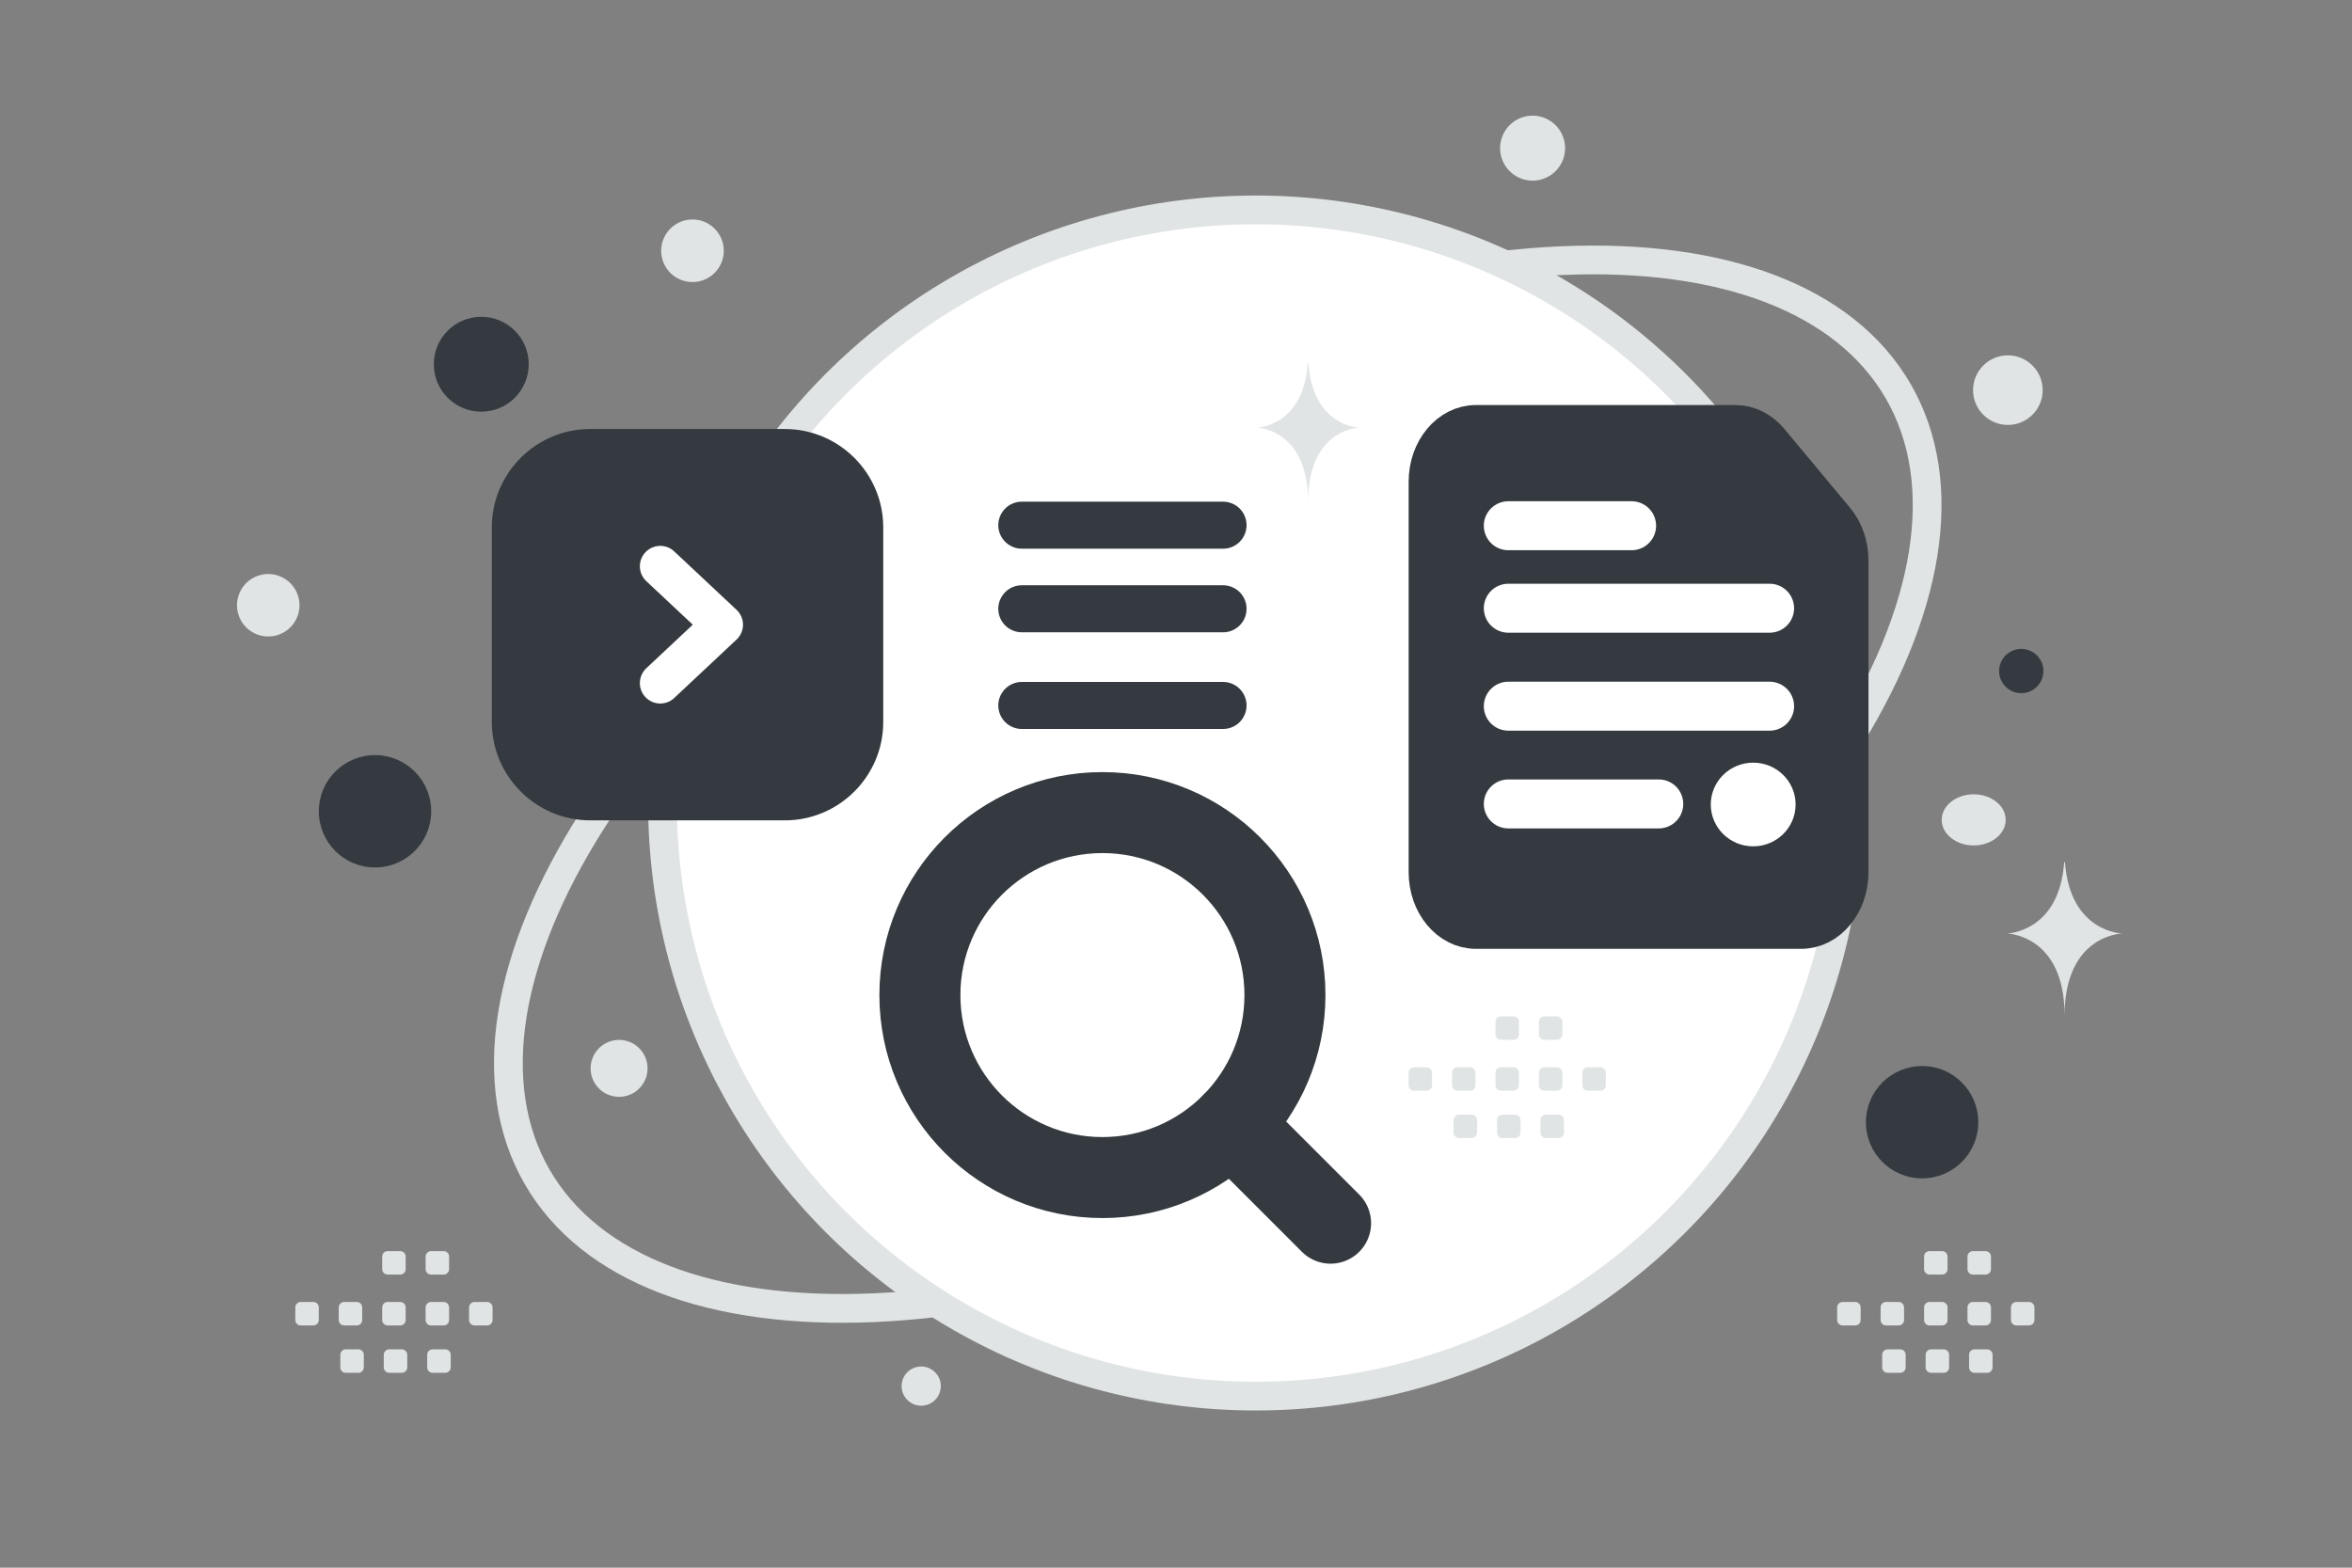 <svg width="900" height="600" viewBox="0 0 900 600" fill="none" xmlns="http://www.w3.org/2000/svg"><rect x="0" y="0" width="900" height="600" fill="#808080" stroke="none"/><path fill="transparent" d="M0 0h900v600H0z"/><path d="M726.385 149.78c20.461 35.44 11.972 84.685-21.192 136.737-33 51.797-89.655 104.95-162.273 146.876s-146.978 64.415-208.335 67.095c-61.66 2.694-108.552-14.576-129.014-50.016-20.461-35.44-11.971-84.685 21.192-136.738 33-51.796 89.655-104.949 162.273-146.875 72.619-41.926 146.978-64.415 208.335-67.095 61.661-2.694 108.552 14.576 129.014 50.016z" stroke="#E1E4E5" stroke-width="11"/><circle cx="480.5" cy="307.336" r="227" fill="#fff" stroke="#E1E4E5" stroke-width="11"/><circle cx="735.5" cy="429.5" r="21.5" fill="#343a40"/><circle cx="143.5" cy="310.5" r="21.5" fill="#343a40"/><path fill-rule="evenodd" clip-rule="evenodd" d="M705.093 498.307h4.793c1.16 0 2.093.943 2.093 2.092v4.794a2.094 2.094 0 0 1-2.093 2.092h-4.793a2.1 2.1 0 0 1-2.093-2.092v-4.794a2.088 2.088 0 0 1 2.093-2.092zm16.62 0h4.794a2.1 2.1 0 0 1 2.092 2.092v4.794a2.094 2.094 0 0 1-2.092 2.092h-4.794a2.1 2.1 0 0 1-2.093-2.092v-4.794a2.1 2.1 0 0 1 2.093-2.092zm16.631 0h4.794a2.1 2.1 0 0 1 2.092 2.092v4.794a2.094 2.094 0 0 1-2.092 2.092h-4.794a2.1 2.1 0 0 1-2.092-2.092v-4.794a2.087 2.087 0 0 1 2.092-2.092zm16.62 0h4.794a2.1 2.1 0 0 1 2.092 2.092v4.794a2.094 2.094 0 0 1-2.092 2.092h-4.794a2.102 2.102 0 0 1-2.102-2.092v-4.794a2.115 2.115 0 0 1 2.102-2.092zm16.622 0h4.794c1.159 0 2.102.943 2.102 2.092v4.794a2.096 2.096 0 0 1-2.102 2.092h-4.794a2.1 2.1 0 0 1-2.092-2.092v-4.794a2.1 2.1 0 0 1 2.092-2.092zm-49.263 18.124h4.793a2.1 2.1 0 0 1 2.093 2.092v4.803a2.1 2.1 0 0 1-2.093 2.093h-4.793a2.094 2.094 0 0 1-2.093-2.093v-4.793a2.09 2.09 0 0 1 2.093-2.102zm16.62 0h4.793a2.1 2.1 0 0 1 2.093 2.092v4.803a2.1 2.1 0 0 1-2.093 2.093h-4.793a2.1 2.1 0 0 1-2.093-2.093v-4.793a2.091 2.091 0 0 1 2.093-2.102zm16.621 0h4.794c1.159 0 2.102.943 2.102 2.092v4.803c0 1.15-.943 2.093-2.102 2.093h-4.794a2.1 2.1 0 0 1-2.092-2.093v-4.793c0-1.159.943-2.102 2.092-2.102zm-17.22-37.594h4.794a2.1 2.1 0 0 1 2.092 2.092v4.794a2.094 2.094 0 0 1-2.092 2.092h-4.794a2.1 2.1 0 0 1-2.092-2.092v-4.794a2.087 2.087 0 0 1 2.092-2.092zm16.62 0h4.794a2.1 2.1 0 0 1 2.092 2.092v4.794a2.094 2.094 0 0 1-2.092 2.092h-4.794a2.102 2.102 0 0 1-2.102-2.092v-4.794a2.115 2.115 0 0 1 2.102-2.092zM541.092 408.47h4.794c1.159 0 2.093.943 2.093 2.092v4.794a2.095 2.095 0 0 1-2.093 2.093h-4.794a2.101 2.101 0 0 1-2.092-2.093v-4.794a2.087 2.087 0 0 1 2.092-2.092zm16.62 0h4.794a2.1 2.1 0 0 1 2.093 2.092v4.794a2.095 2.095 0 0 1-2.093 2.093h-4.794a2.101 2.101 0 0 1-2.092-2.093v-4.794a2.1 2.1 0 0 1 2.092-2.092zm16.632 0h4.794a2.1 2.1 0 0 1 2.092 2.092v4.794a2.095 2.095 0 0 1-2.092 2.093h-4.794a2.101 2.101 0 0 1-2.092-2.093v-4.794a2.087 2.087 0 0 1 2.092-2.092zm16.62 0h4.794a2.1 2.1 0 0 1 2.092 2.092v4.794a2.095 2.095 0 0 1-2.092 2.093h-4.794a2.103 2.103 0 0 1-2.102-2.093v-4.794a2.115 2.115 0 0 1 2.102-2.092zm16.622 0h4.794c1.159 0 2.102.943 2.102 2.092v4.794a2.097 2.097 0 0 1-2.102 2.093h-4.794a2.102 2.102 0 0 1-2.093-2.093v-4.794c0-1.149.944-2.092 2.093-2.092zm-49.264 18.124h4.794a2.1 2.1 0 0 1 2.093 2.092v4.804a2.1 2.1 0 0 1-2.093 2.092h-4.794a2.094 2.094 0 0 1-2.092-2.092v-4.794a2.09 2.09 0 0 1 2.092-2.102zm16.621 0h4.793a2.1 2.1 0 0 1 2.093 2.092v4.804a2.1 2.1 0 0 1-2.093 2.092h-4.793a2.1 2.1 0 0 1-2.093-2.092v-4.794a2.09 2.09 0 0 1 2.093-2.102zm16.621 0h4.794c1.159 0 2.102.943 2.102 2.092v4.804a2.102 2.102 0 0 1-2.102 2.092h-4.794a2.1 2.1 0 0 1-2.092-2.092v-4.794c0-1.159.943-2.102 2.092-2.102zM574.344 389h4.794a2.1 2.1 0 0 1 2.092 2.092v4.794a2.095 2.095 0 0 1-2.092 2.093l-4.794-.001a2.1 2.1 0 0 1-2.092-2.092v-4.794a2.087 2.087 0 0 1 2.092-2.092zm16.62 0h4.794a2.1 2.1 0 0 1 2.092 2.092v4.794a2.095 2.095 0 0 1-2.092 2.093l-4.794-.001a2.102 2.102 0 0 1-2.102-2.092v-4.794a2.115 2.115 0 0 1 2.102-2.092zM115.092 498.307h4.794c1.159 0 2.093.943 2.093 2.092v4.794a2.095 2.095 0 0 1-2.093 2.092h-4.794a2.1 2.1 0 0 1-2.092-2.092v-4.794a2.087 2.087 0 0 1 2.092-2.092zm16.62 0h4.794a2.1 2.1 0 0 1 2.093 2.092v4.794a2.094 2.094 0 0 1-2.093 2.092h-4.794a2.1 2.1 0 0 1-2.092-2.092v-4.794a2.1 2.1 0 0 1 2.092-2.092zm16.632 0h4.794a2.1 2.1 0 0 1 2.092 2.092v4.794a2.094 2.094 0 0 1-2.092 2.092h-4.794a2.1 2.1 0 0 1-2.092-2.092v-4.794a2.087 2.087 0 0 1 2.092-2.092zm16.62 0h4.794a2.1 2.1 0 0 1 2.092 2.092v4.794a2.094 2.094 0 0 1-2.092 2.092h-4.794a2.102 2.102 0 0 1-2.102-2.092v-4.794a2.115 2.115 0 0 1 2.102-2.092zm16.622 0h4.794c1.159 0 2.102.943 2.102 2.092v4.794a2.096 2.096 0 0 1-2.102 2.092h-4.794a2.101 2.101 0 0 1-2.093-2.092v-4.794c0-1.149.944-2.092 2.093-2.092zm-49.264 18.124h4.794a2.1 2.1 0 0 1 2.093 2.092v4.803a2.1 2.1 0 0 1-2.093 2.093h-4.794a2.094 2.094 0 0 1-2.092-2.093v-4.793a2.09 2.09 0 0 1 2.092-2.102zm16.621 0h4.793a2.1 2.1 0 0 1 2.093 2.092v4.803a2.1 2.1 0 0 1-2.093 2.093h-4.793a2.1 2.1 0 0 1-2.093-2.093v-4.793a2.09 2.09 0 0 1 2.093-2.102zm16.621 0h4.794c1.159 0 2.102.943 2.102 2.092v4.803c0 1.15-.943 2.093-2.102 2.093h-4.794a2.1 2.1 0 0 1-2.092-2.093v-4.793c0-1.159.943-2.102 2.092-2.102zm-17.22-37.594h4.794a2.1 2.1 0 0 1 2.092 2.092v4.794a2.094 2.094 0 0 1-2.092 2.092h-4.794a2.1 2.1 0 0 1-2.092-2.092v-4.794a2.087 2.087 0 0 1 2.092-2.092zm16.62 0h4.794a2.1 2.1 0 0 1 2.092 2.092v4.794a2.094 2.094 0 0 1-2.092 2.092h-4.794a2.102 2.102 0 0 1-2.102-2.092v-4.794a2.115 2.115 0 0 1 2.102-2.092z" fill="#E1E4E5"/><path fill-rule="evenodd" clip-rule="evenodd" d="M707 333.821V214.545c0-5.658-1.876-11.092-5.2-15.085l-25.147-30.204c-3.333-4.003-7.858-6.256-12.569-6.256h-99.306c-9.823 0-17.778 9.555-17.778 21.353v149.468c0 11.798 7.955 21.353 17.778 21.353h124.444c9.822 0 17.778-9.555 17.778-21.353z" fill="#343a40" stroke="#343a40" stroke-width="15.96" stroke-linecap="round" stroke-linejoin="round"/><path fill-rule="evenodd" clip-rule="evenodd" d="M654.634 307.904c0-8.84 7.271-16.014 16.23-16.014s16.23 7.174 16.23 16.014c0 8.839-7.271 16.013-16.23 16.013s-16.23-7.174-16.23-16.013z" fill="#fff"/><path d="M577.161 232.784h99.979m-99.979 37.492h99.979m-99.979 37.411h57.564m-57.564-106.471h47.176" stroke="#fff" stroke-width="18.746" stroke-linecap="round" stroke-linejoin="round"/><path fill-rule="evenodd" clip-rule="evenodd" d="M300.355 172h-74.539C209.417 172 196 185.417 196 201.816v74.539c0 16.398 13.417 29.815 29.816 29.815h74.539c16.398 0 29.815-13.417 29.815-29.815v-74.539c0-16.399-13.417-29.816-29.815-29.816z" fill="#343a40" stroke="#343a40" stroke-width="15.611" stroke-linecap="round" stroke-linejoin="round"/><path d="m252.65 216.727 23.853 22.361-23.853 22.362" stroke="#fff" stroke-width="15.611" stroke-linecap="round" stroke-linejoin="round"/><circle cx="421.844" cy="380.844" r="69.844" stroke="#343a40" stroke-width="31" stroke-linecap="round" stroke-linejoin="round"/><path d="m471.228 430.229 37.918 37.917" stroke="#343a40" stroke-width="31" stroke-linecap="round" stroke-linejoin="round"/><path d="M391 201h77m-77 32h77m-77 37h77" stroke="#343a40" stroke-width="18" stroke-linecap="round" stroke-linejoin="round"/><circle r="18.158" transform="matrix(-1 0 0 1 184.158 139.408)" fill="#343a40"/><circle r="8.474" transform="matrix(-1 0 0 1 773.446 256.825)" fill="#343a40"/><circle r="10.895" transform="matrix(-1 0 0 1 236.895 408.895)" fill="#E1E4E5"/><circle r="7.5" transform="matrix(-1 0 0 1 352.5 530.5)" fill="#E1E4E5"/><circle r="11.977" transform="matrix(-1 0 0 1 264.977 95.977)" fill="#E1E4E5"/><circle r="13.316" transform="matrix(-1 0 0 1 768.316 149.316)" fill="#E1E4E5"/><circle r="11.957" transform="scale(1 -1) rotate(-75 -99.62 -182.707)" fill="#E1E4E5"/><ellipse rx="12.236" ry="9.789" transform="matrix(-1 0 0 1 755.236 313.789)" fill="#E1E4E5"/><circle r="12.436" transform="scale(1 -1) rotate(-75 256.28 -410.49)" fill="#E1E4E5"/><path d="M789.862 330h.32c1.895 26.858 21.87 27.271 21.87 27.271s-22.026.43-22.026 31.464c0-31.034-22.026-31.464-22.026-31.464s19.966-.413 21.862-27.271zM500.398 139h.284c1.682 24.308 19.406 24.682 19.406 24.682s-19.544.39-19.544 28.477c0-28.087-19.544-28.477-19.544-28.477s17.716-.374 19.398-24.682z" fill="#E1E4E5"/></svg>
